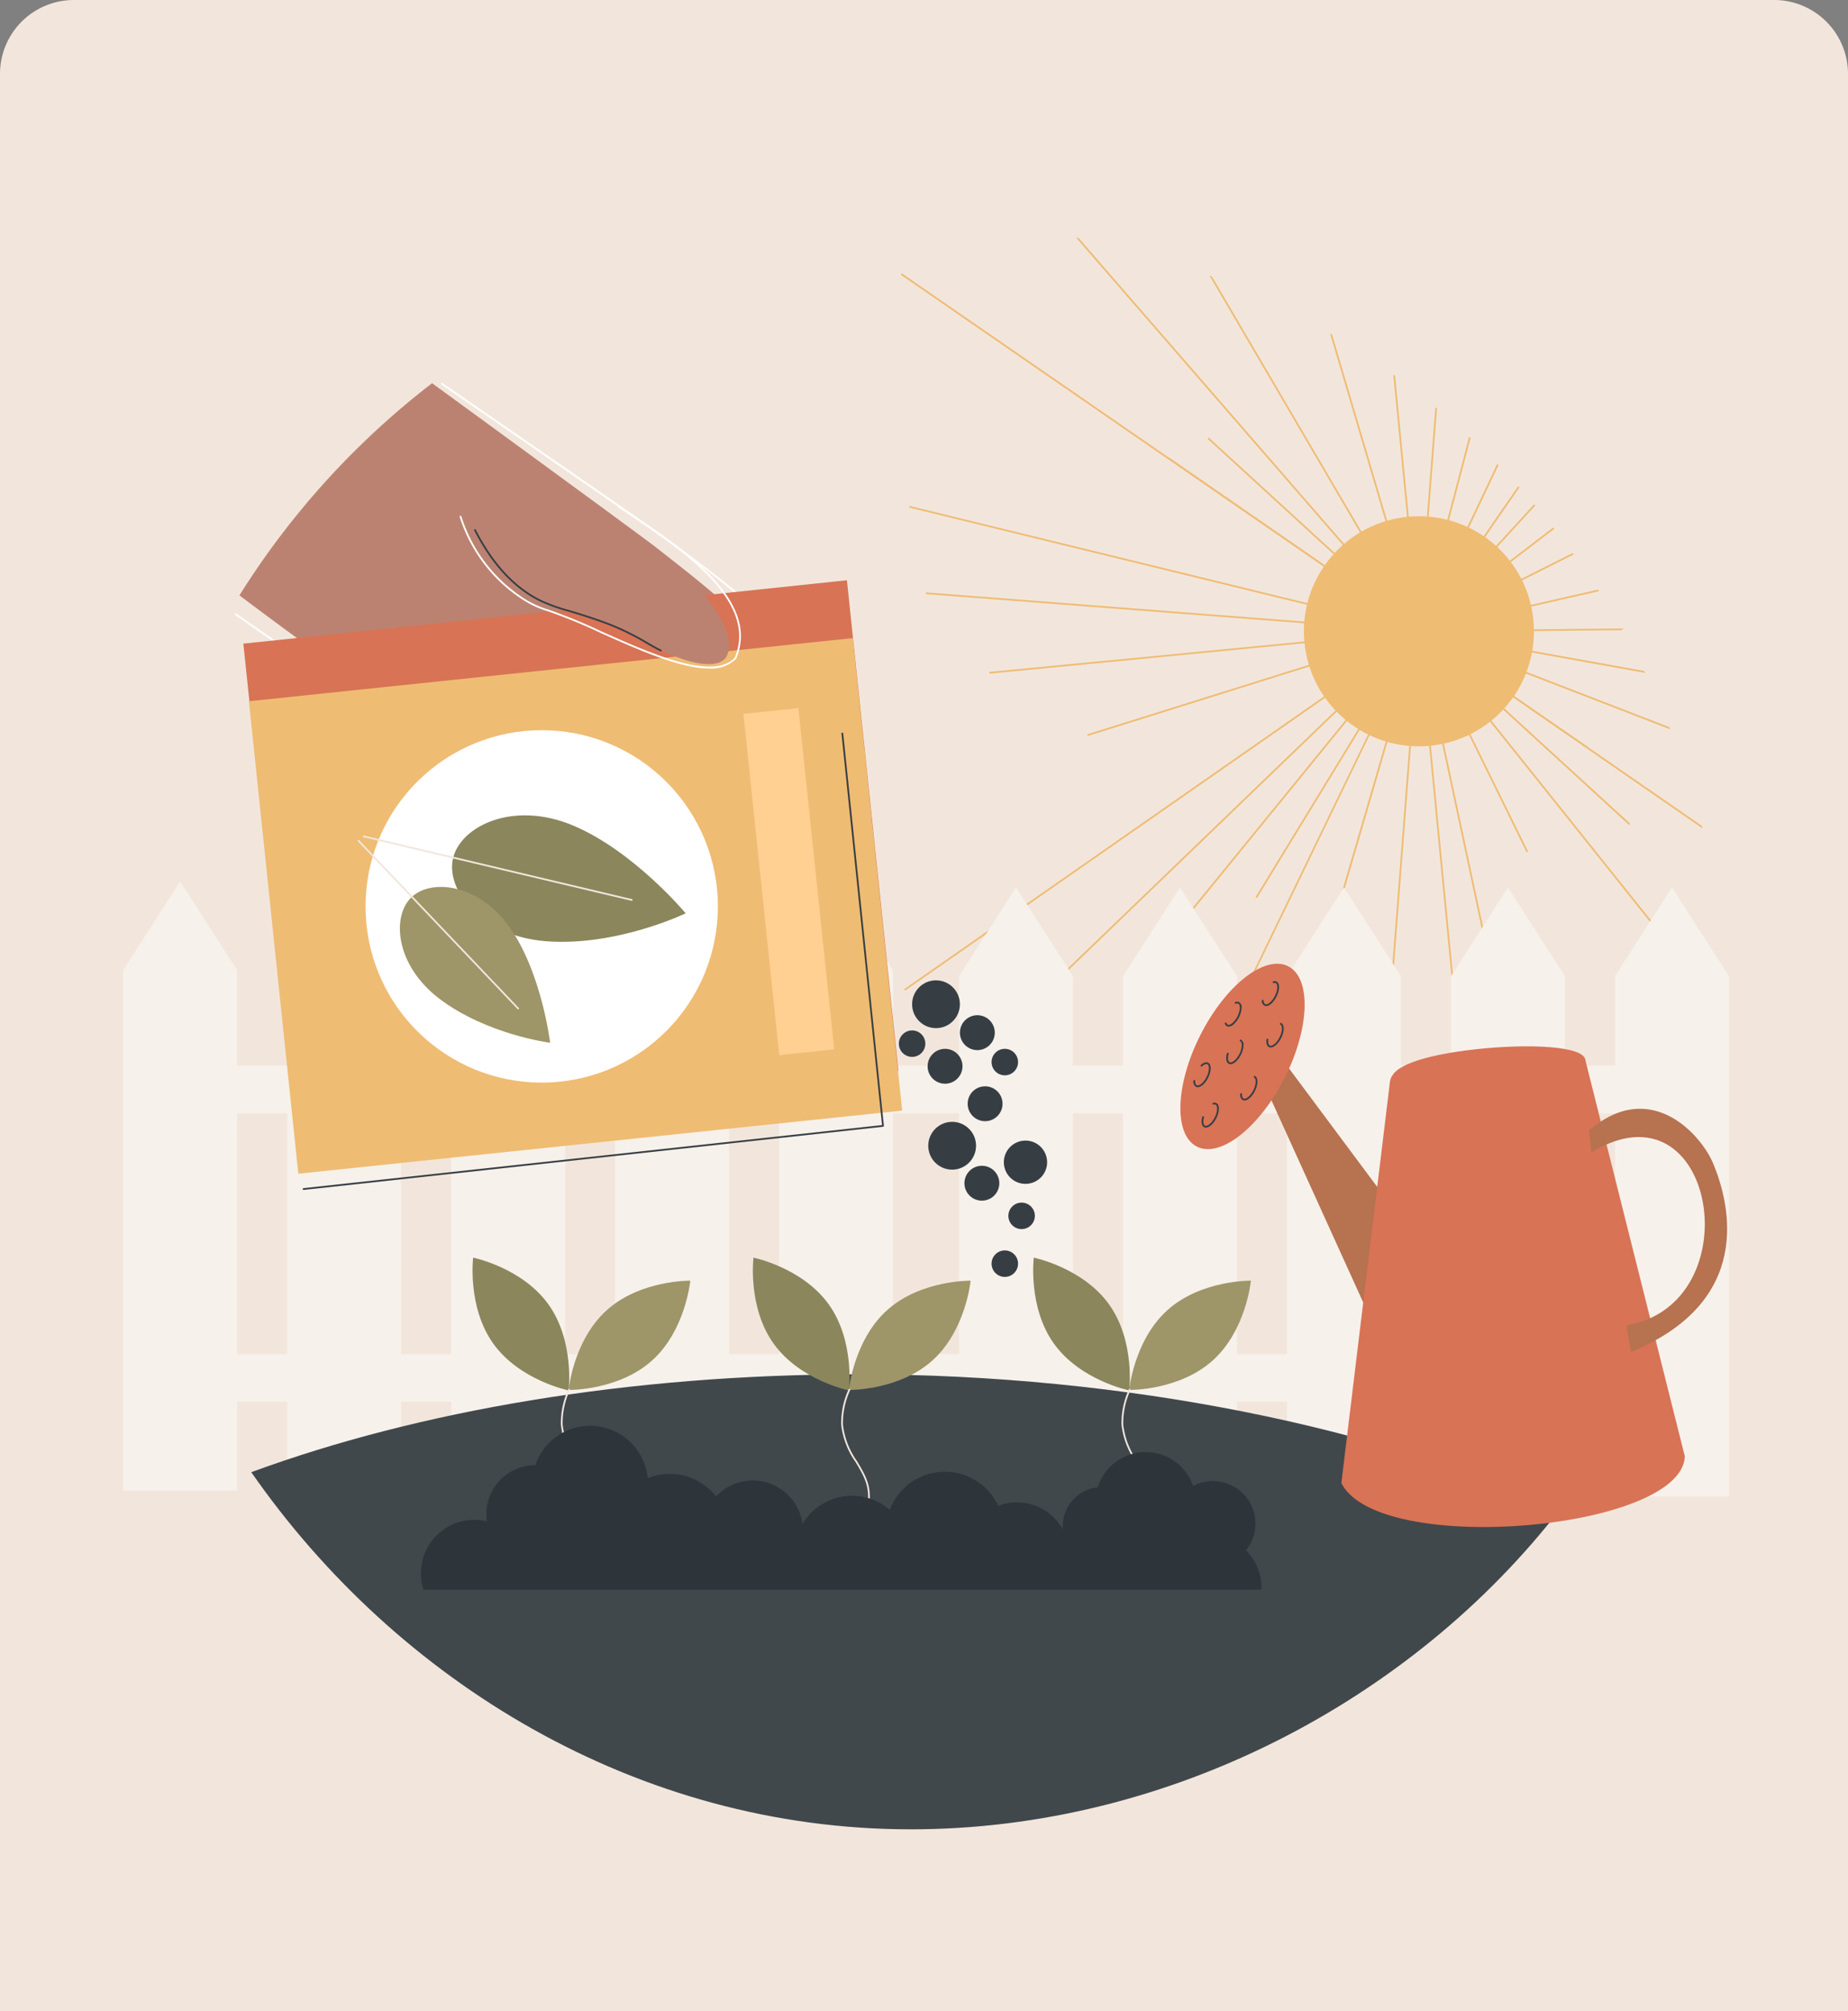 <svg xmlns="http://www.w3.org/2000/svg" xmlns:xlink="http://www.w3.org/1999/xlink" width="250" height="272" viewBox="0 0 250 272"><rect x="0" y="0" width="250" height="272" fill="#808080" stroke="none"/><defs><clipPath id="a"><path d="M938.661,510.049q2.959-3.979,5.6-8.293a108.825,108.825,0,0,0-92.468-165.545l-53.728,87.931Z" transform="translate(-798.066 -336.211)" fill="none"/></clipPath></defs><g transform="translate(5786 9054)"><g transform="translate(430 -89)"><path d="M10,0H240a10,10,0,0,1,10,10V272a0,0,0,0,1,0,0H0a0,0,0,0,1,0,0V10A10,10,0,0,1,10,0Z" transform="translate(-6216 -8965)" fill="#f2e6dc"/><g transform="translate(-6534.966 -9270)"><ellipse cx="108.539" cy="108.627" rx="108.539" ry="108.627" transform="translate(335.565 335)" fill="#f2e6dc"/><g transform="translate(390.516 335.144)"><circle cx="15.561" cy="15.561" r="15.561" transform="translate(98.396 55.241) rotate(-45)" fill="#efbc73"/><g transform="translate(0 0)"><g clip-path="url(#a)"><path d="M1253.306,485.344a.119.119,0,0,1-.107-.17l37.545-77.665L1270.037,441.4a.119.119,0,0,1-.2-.124l21.052-34.453-30.21,37.084a.119.119,0,0,1-.184-.15l30.076-36.919-50.551,48.685a.119.119,0,1,1-.165-.171l50.87-48.993-3.334,2.336a.12.12,0,0,1-.053.021l-64.872,45.219a.119.119,0,0,1-.165-.029.119.119,0,0,1,.029-.165L1291.2,405.73l-7.475,2.356a.116.116,0,0,1-.057,0l-36.477,11.433a.119.119,0,0,1-.149-.078.115.115,0,0,1-.005-.035.119.119,0,0,1,.083-.114l43.661-13.685-56.9,5.5a.119.119,0,0,1-.13-.107.09.09,0,0,1,0-.011.119.119,0,0,1,.107-.118l55.889-5.4a.118.118,0,0,1-.05-.1.12.12,0,0,1,.008-.043l-64.42-4.968a.119.119,0,0,1-.11-.118s0-.006,0-.009a.119.119,0,0,1,.128-.109l65.159,5.025-67.414-16.471a.119.119,0,0,1-.091-.115.125.125,0,0,1,0-.028.119.119,0,0,1,.144-.087l62.922,15.373-2.484-.711a.119.119,0,0,1-.086-.114.116.116,0,0,1,0-.033.118.118,0,0,1,.147-.082l1.2.345a.119.119,0,0,1,.148-.078l2.072.629-7.444-2.641a.119.119,0,1,1,.079-.224l11.433,4.056L1221.9,357.225a.119.119,0,1,1,.135-.2l35.971,24.821a.119.119,0,0,1,.09.019l32.444,22.429-27.164-24.882a.119.119,0,0,1-.038-.087.117.117,0,0,1,.031-.08.119.119,0,0,1,.168-.007l26.911,24.651-44.865-51.674a.119.119,0,0,1,.179-.156l44.729,51.517-1.9-2.711a.119.119,0,0,1,.195-.136l1.529,2.182-26.688-45.53a.119.119,0,1,1,.2-.12l27.639,47.152L1289.2,397.2a.112.112,0,0,1-.005-.036.119.119,0,0,1,.083-.113.146.146,0,0,1,.038-.005l-9.953-33.672a.113.113,0,0,1-.005-.034.119.119,0,0,1,.233-.034l12.075,40.851-3.267-33.795s0-.008,0-.011a.119.119,0,0,1,.237-.011l3.179,32.88a.119.119,0,0,1,.1-.05c.016,0,.03,0,.043.008l2.164-28.058a.119.119,0,0,1,.237.009s0,.006,0,.009l-2.231,28.935,6.558-24.989a.119.119,0,0,1,.234.03.131.131,0,0,1,0,.03l-4.67,17.793a.118.118,0,0,1,.079,0,.119.119,0,0,1,.081.147l-.345,1.2a.119.119,0,0,1,.083.113.118.118,0,0,1-.005.035l-.629,2.073,2.641-7.444a.119.119,0,0,1,.231.04.115.115,0,0,1-.007.039l-3.569,10.062,9.677-20.46a.119.119,0,0,1,.226.051.117.117,0,0,1-.011.051l-10.061,21.272,12.7-18.377a.119.119,0,1,1,.2.135l-12.544,18.145,14.515-15.846a.119.119,0,1,1,.175.16L1292.9,404.472l17.21-13.161a.119.119,0,0,1,.144.189l-13.811,10.562a.119.119,0,0,1,.113.207l-3.247,2.275,20.12-10.114a.119.119,0,0,1,.16.053.12.12,0,0,1,.013.053.118.118,0,0,1-.066.106l-20.257,10.183,6.807-2.146a.119.119,0,0,1,.149.078.123.123,0,0,1,.005.036.119.119,0,0,1-.083.113l-5.441,1.715,21.488-4.889a.119.119,0,1,1,.053.232l-23.246,5.289,26.7-.257h0a.119.119,0,0,1,.119.118v0a.119.119,0,0,1-.118.118l-25.636.247a.118.118,0,0,1-.077.028h0l-.734,0,31.426,5.656a.119.119,0,0,1,.1.117.122.122,0,0,1,0,.021.119.119,0,0,1-.138.1l-30.44-5.478,6.064,1.735a.119.119,0,0,1,.086.114.115.115,0,0,1,0,.033.119.119,0,0,1-.147.081l-1.2-.345a.119.119,0,0,1-.148.078l-2.071-.628,7.443,2.64a.119.119,0,0,1-.079.224l-4.269-1.514,30.9,11.942a.119.119,0,0,1-.086.222L1292.8,405.856l22.014,15.19a.118.118,0,0,1,.045.06l16.747,11.577a.119.119,0,0,1-.135.2l-38.206-26.412,27.164,24.882a.119.119,0,0,1,.038.087.119.119,0,0,1-.2.088l-27.314-25.02,34.239,42.835a.119.119,0,0,1-.186.148l-32.847-41.095,1.054,1.505a.119.119,0,0,1-.195.136l-2.33-3.326,13.948,28.383a.119.119,0,0,1-.213.1l-13.934-28.356,2.119,6.722a.11.11,0,0,1,.005.036.119.119,0,0,1-.232.035l-1.834-5.82,9.043,42.259a.108.108,0,0,1,0,.025.119.119,0,0,1-.235.025l-9.134-42.687,5.411,55.972s0,.008,0,.011a.119.119,0,0,1-.237.012l-5.4-55.888a.122.122,0,0,1-.1.05.119.119,0,0,1-.043-.008L1286.884,472a.119.119,0,0,1-.237-.009s0-.006,0-.009l5.047-65.442-2.061,7.2a.12.12,0,0,1-.071.078l-16.6,56.853a.119.119,0,0,1-.233-.033.115.115,0,0,1,0-.033l16.976-58.153a.119.119,0,0,1-.047-.095.122.122,0,0,1,.005-.035l.629-2.072-2.64,7.443a.119.119,0,0,1-.231-.04.117.117,0,0,1,.007-.039l3.63-10.234-37.653,77.889A.119.119,0,0,1,1253.306,485.344Z" transform="translate(-1171.5 -350.142)" fill="#efbc73"/></g></g></g><g transform="translate(335.624 424.225)"><path d="M351.48,1168.366H336.061v-70.391l7.709-12,7.709,12Z" transform="translate(-336.061 -1085.971)" fill="#f7f1eb"/><path d="M538.2,1168.366H522.777v-70.391l7.709-12,7.709,12Z" transform="translate(-500.593 -1085.971)" fill="#f7f1eb"/><path d="M724.911,1168.366H709.493v-70.391l7.709-12,7.709,12Z" transform="translate(-665.124 -1085.971)" fill="#f7f1eb"/><path d="M911.627,1168.366H896.209v-70.391l7.709-12,7.709,12Z" transform="translate(-829.656 -1085.971)" fill="#f7f1eb"/><path d="M1098.343,1168.366h-15.419v-70.391l7.709-12,7.709,12Z" transform="translate(-994.188 -1085.971)" fill="#f7f1eb"/><rect width="209.589" height="6.453" transform="translate(6.858 24.909)" fill="#f7f1eb"/><rect width="213.263" height="6.453" transform="translate(3.184 63.92)" fill="#f7f1eb"/><path d="M1303.219,1175.161H1287.8v-70.391l7.709-12,7.709,12Z" transform="translate(-1174.722 -1091.959)" fill="#f7f1eb"/><path d="M1489.935,1175.161h-15.419v-70.391l7.709-12,7.709,12Z" transform="translate(-1339.253 -1091.959)" fill="#f7f1eb"/><path d="M1676.651,1175.161h-15.419v-70.391l7.709-12,7.709,12Z" transform="translate(-1503.785 -1091.959)" fill="#f7f1eb"/><path d="M1863.367,1175.161h-15.419v-70.391l7.709-12,7.709,12Z" transform="translate(-1668.316 -1091.959)" fill="#f7f1eb"/><path d="M2050.083,1175.161h-15.419v-70.391l7.709-12,7.709,12Z" transform="translate(-1832.848 -1091.959)" fill="#f7f1eb"/></g><g transform="translate(352.961 475.103)"><path d="M564.083,1647.02c-31.033,0-59.563,4.951-82.1,13.237,19.651,28.263,52.188,48.306,89.22,48.306,34.975,0,67.836-17.527,87.74-43.171C635.067,1654.361,600.514,1647.02,564.083,1647.02Z" transform="translate(-481.986 -1631.238)" fill="#40484c"/><g transform="translate(22.956)"><g transform="translate(6.977)"><g transform="translate(37.921)"><path d="M1162.448,1555.208s6.743.1,11.289-3.984,5.173-10.8,5.173-10.8-6.743-.1-11.289,3.984S1162.448,1555.208,1162.448,1555.208Z" transform="translate(-1149.454 -1537.31)" fill="#9e9569"/><path d="M1066.08,1532.153s.826-6.693-2.74-11.654-10.173-6.311-10.173-6.311-.826,6.693,2.74,11.654S1066.08,1532.153,1066.08,1532.153Z" transform="translate(-1053.085 -1514.189)" fill="#8b865c"/><path d="M1155.32,1683.624a.119.119,0,0,1-.1-.185c2.7-4.048,2.1-6.523,1.273-8.227-.3-.621-.664-1.224-1.015-1.808a10.789,10.789,0,0,1-1.925-5.037,10.975,10.975,0,0,1,1-4.769.119.119,0,0,1,.218.1,10.732,10.732,0,0,0-.982,4.659,10.6,10.6,0,0,0,1.891,4.929c.354.588.72,1.2,1.025,1.827.853,1.761,1.476,4.314-1.289,8.463A.119.119,0,0,1,1155.32,1683.624Z" transform="translate(-1141.605 -1645.783)" fill="#f2e6dc"/></g><g transform="translate(75.841)"><path d="M1481.609,1555.208s6.743.1,11.289-3.984,5.173-10.8,5.173-10.8-6.743-.1-11.289,3.984S1481.609,1555.208,1481.609,1555.208Z" transform="translate(-1468.615 -1537.31)" fill="#9e9569"/><path d="M1385.242,1532.153s.826-6.693-2.74-11.654-10.173-6.311-10.173-6.311-.826,6.693,2.74,11.654S1385.242,1532.153,1385.242,1532.153Z" transform="translate(-1372.247 -1514.189)" fill="#8b865c"/><path d="M1474.482,1683.624a.119.119,0,0,1-.1-.185c2.7-4.048,2.1-6.523,1.273-8.227-.3-.621-.664-1.224-1.015-1.808a10.787,10.787,0,0,1-1.925-5.037,10.968,10.968,0,0,1,1-4.769.119.119,0,0,1,.218.1,10.727,10.727,0,0,0-.982,4.659,10.6,10.6,0,0,0,1.891,4.93c.354.588.72,1.2,1.025,1.827.853,1.761,1.476,4.314-1.289,8.463A.119.119,0,0,1,1474.482,1683.624Z" transform="translate(-1460.767 -1645.783)" fill="#f2e6dc"/></g><path d="M843.286,1555.208s6.743.1,11.289-3.984,5.173-10.8,5.173-10.8-6.743-.1-11.289,3.984S843.286,1555.208,843.286,1555.208Z" transform="translate(-830.292 -1537.31)" fill="#9e9569"/><path d="M746.919,1532.153s.826-6.693-2.74-11.654-10.173-6.311-10.173-6.311-.826,6.693,2.74,11.654S746.919,1532.153,746.919,1532.153Z" transform="translate(-733.924 -1514.189)" fill="#8b865c"/><path d="M836.159,1683.624a.119.119,0,0,1-.1-.185c2.7-4.048,2.1-6.523,1.273-8.227-.3-.621-.664-1.224-1.015-1.808a10.786,10.786,0,0,1-1.925-5.037,10.967,10.967,0,0,1,1-4.769.119.119,0,0,1,.218.1,10.729,10.729,0,0,0-.982,4.659,10.6,10.6,0,0,0,1.892,4.93c.354.588.72,1.2,1.025,1.827.853,1.761,1.476,4.314-1.289,8.463A.119.119,0,0,1,836.159,1683.624Z" transform="translate(-822.444 -1645.783)" fill="#f2e6dc"/></g><path d="M788.881,1727.925c0-.1.015-.2.015-.3a7.065,7.065,0,0,0-2.088-5.023,5.755,5.755,0,0,0-7.15-8.713,6.789,6.789,0,0,0-12.9.184,5.315,5.315,0,0,0-4.741,5.283c0,.151.01.3.023.448a7.067,7.067,0,0,0-8.75-3.224,7.962,7.962,0,0,0-14.669.542,7.806,7.806,0,0,0-11.814,1.917,6.78,6.78,0,0,0-11.684-3.723,7.951,7.951,0,0,0-9.253-2.463,7.821,7.821,0,0,0-15.2-1.765,6.6,6.6,0,0,0-6.545,7.591,7.228,7.228,0,0,0-8.586,9.241Z" transform="translate(-675.2 -1683.013)" fill="#2d353a"/></g></g><g transform="translate(350.708 356.805)"><path d="M468.48,547.448c6.138,4.621,15.05,11.178,21.565,15.328,10.853,6.913,20.245,12.12,25.582,16.333a5.632,5.632,0,0,0,6.164-.6,5.37,5.37,0,0,0,1.712-3.485,4.8,4.8,0,0,0,6.328-.787,4.584,4.584,0,0,0,.392-4.636,5.714,5.714,0,0,0,5.081-.879,5.464,5.464,0,0,0,1.732-5.791,5.4,5.4,0,0,0,4.681-2.656c2.339-4.7-10.734-14.461-16.737-19.208-1.6-1.268-21.448-15.758-30.437-22.317A109.384,109.384,0,0,0,468.48,547.448Z" transform="translate(-467.831 -518.724)" fill="#bc8271"/><path d="M513.538,580.3a7.1,7.1,0,0,1-2.914-.634.11.11,0,0,1-.022-.013c-3.709-2.77-9.348-6-15.878-9.733-3.566-2.04-7.607-4.353-11.771-6.843-6.108-3.653-14.186-9.194-19.887-13.2a.119.119,0,0,1,.137-.194c5.7,4,13.77,9.54,19.872,13.189,4.161,2.489,8.2,4.8,11.766,6.841,6.53,3.737,12.171,6.964,15.891,9.741a6.3,6.3,0,0,0,6.605-.719,5.6,5.6,0,0,0,1.888-3.585.119.119,0,0,1,.179-.088,5.347,5.347,0,0,0,6.772-.9,4.494,4.494,0,0,0,.492-4.716.119.119,0,0,1,.142-.163,6.475,6.475,0,0,0,5.458-.984,5.53,5.53,0,0,0,1.95-5.939.119.119,0,0,1,.106-.152,6.078,6.078,0,0,0,5.062-2.786c1.033-1.937-.55-4.957-4.706-8.976a123.4,123.4,0,0,0-11.733-9.507c-.524-.389-1.019-.757-1.476-1.1-1.589-1.189-19.776-13.727-30.475-21.1a.119.119,0,0,1,.135-.2c10.7,7.369,28.89,19.909,30.483,21.1.457.342.951.709,1.476,1.1,7.108,5.275,19,14.1,16.506,18.785a6.263,6.263,0,0,1-5.11,2.9,5.767,5.767,0,0,1-2.072,6.053,6.657,6.657,0,0,1-5.435,1.084,4.7,4.7,0,0,1-.619,4.74,5.573,5.573,0,0,1-6.923,1.045,5.815,5.815,0,0,1-1.948,3.563A6.124,6.124,0,0,1,513.538,580.3Z" transform="translate(-463.017 -518.523)" fill="#fff"/><path d="M815.808,805.413c-1.262,1.475-6.32-10.026-3.612-11.711,3.032-1.887,9.938,6.655,9.938,6.655S814.357,790.171,817.32,788c3.249-2.383,11.088,6.592,11.088,6.592s-9.665-10.822-6.7-13.492c3.281-2.956,13.577,7.1,13.577,7.1s-10.416-9.18-7.854-12.322c2.083-2.555,10.67,1.533,12.989,7.169Z" transform="translate(-770.017 -744.616)" fill="#bc8271"/><path d="M812.466,803.049a.118.118,0,0,1-.088-.039c-1.544-1.72-4.1-7-3.672-9.988a2.322,2.322,0,0,1,1-1.755c2.2-1.367,6.241,2.424,8.488,4.846-1.738-2.552-4.406-6.929-4.064-9.306a1.779,1.779,0,0,1,.692-1.239c2.205-1.618,6.343,1.715,8.941,4.213-2.685-3.4-6.693-9.189-4.565-11.106,2.094-1.887,6.83,1.256,10.156,3.945-2.805-2.981-6.062-7.168-4.446-9.151,2.085-2.557,6.943.263,9.486,2.333a.119.119,0,0,1-.15.184c-2.474-2.014-7.186-4.778-9.152-2.367-1.913,2.346,3.819,8.332,6.518,10.928.751.675,1.24,1.15,1.327,1.235a.119.119,0,0,1-.162.174c-.089-.079-.6-.528-1.319-1.219-2.868-2.564-9.625-8.114-12.1-5.885-2.7,2.435,5.717,12.191,6.632,13.235l.08.091a.119.119,0,0,1-.178.157l-.07-.079c-.782-.874-7.893-8.67-10.859-6.5a1.55,1.55,0,0,0-.6,1.081c-.478,3.32,5.376,11.032,5.435,11.11a.119.119,0,0,1-.187.147c-.068-.085-6.874-8.439-9.783-6.629a2.1,2.1,0,0,0-.893,1.586c-.409,2.878,2.134,8.148,3.613,9.8a.119.119,0,0,1-.088.2Z" transform="translate(-767.592 -742.282)" fill="#363e44"/><path d="M957.493,784.286c.389,1-.962,2.9-2.266,2.7a2.322,2.322,0,0,1-1.428-3.068C954.482,782.89,957.07,783.2,957.493,784.286Z" transform="translate(-895.311 -751.832)" fill="#fff" opacity="0.5"/><path d="M905.279,831.913c.3,1.029-1.2,2.81-2.484,2.506a2.322,2.322,0,0,1-1.167-3.176C902.4,830.269,904.949,830.8,905.279,831.913Z" transform="translate(-849.277 -793.638)" fill="#fff" opacity="0.5"/><path d="M868.958,892.5c.208,1.052-1.455,2.688-2.7,2.267a2.322,2.322,0,0,1-.87-3.27C866.238,890.6,868.732,891.355,868.958,892.5Z" transform="translate(-817.257 -846.832)" fill="#fff" opacity="0.5"/><path d="M822.9,943.285a2.2,2.2,0,0,1-2.8,1.618,2.13,2.13,0,0,1-.266-3.093C820.744,941.134,822.877,942.216,822.9,943.285Z" transform="translate(-776.956 -891.333)" fill="#fff" opacity="0.5"/><g transform="translate(1.178 26.678)"><rect width="66.724" height="82.103" transform="translate(81.654 0) rotate(84.006)" fill="#d87355"/><rect width="64.229" height="82.103" transform="matrix(0.104, 0.995, -0.995, 0.104, 82.448, 7.822)" fill="#efbc73"/><circle cx="23.833" cy="23.833" r="23.833" transform="translate(6.659 44.114) rotate(-45)" fill="#fff"/><g transform="translate(16.155 31.796)"><path d="M723.345,1027.709c-8.906-.667-13.657-6.931-12.634-11.242s8.122-7.872,16.338-4.37c8.178,3.486,15.13,11.834,15.13,11.834S732.868,1028.422,723.345,1027.709Z" transform="translate(-698.494 -1010.677)" fill="#8b865c"/><path d="M645.291,1042.415a.119.119,0,0,1-.028,0l-36.265-8.6a.119.119,0,0,1,.055-.231l36.265,8.6a.119.119,0,0,1-.027.234Z" transform="translate(-608.907 -1030.854)" fill="#f2e6dc"/></g><g transform="translate(15.461 35.119)"><path d="M656.488,1107.278c-5.969-4.555-6.443-11.148-3.745-13.716s9.333-1.821,13.516,4.415c4.163,6.207,5.233,15.278,5.233,15.278S662.871,1112.149,656.488,1107.278Z" transform="translate(-645.453 -1085.816)" fill="#9e9569"/><path d="M624.79,1061.573a.119.119,0,0,1-.086-.037l-21.606-22.7a.119.119,0,0,1,.172-.164l21.606,22.7a.119.119,0,0,1-.086.2Z" transform="translate(-603.065 -1038.64)" fill="#f2e6dc"/></g><rect width="46.402" height="7.472" transform="translate(75.085 17.296) rotate(84.006)" fill="#ffd092"/></g><g transform="translate(30.435 16.616)"><path d="M758.79,692.439c7.835,5.023,12.562,5.257,13.43,3.231,1.373-3.2-2.586-9.679-14.216-17.913.308,2.767-21.1-1.2-19.63,1.849C743.8,690.866,748.915,687.982,758.79,692.439Z" transform="translate(-736.028 -675.454)" fill="#bc8271"/><path d="M760.9,701.383a.119.119,0,0,1-.051-.011c-.5-.237-1.1-.583-1.8-.983a35.6,35.6,0,0,0-5.1-2.532c-2.506-.941-4.214-1.45-5.587-1.859a24.539,24.539,0,0,1-3.538-1.246c-3.657-1.7-6.742-4.978-9.169-9.731a.119.119,0,0,1,.212-.108c2.4,4.7,5.45,7.942,9.058,9.624a24,24,0,0,0,3.505,1.234c1.376.41,3.089.92,5.6,1.864a35.77,35.77,0,0,1,5.134,2.549c.7.4,1.3.742,1.789.975a.119.119,0,0,1-.051.226Z" transform="translate(-733.681 -681.701)" fill="#363e44"/><path d="M752.927,680.369c-3.923,0-9.589-2.536-14.76-4.85a70.233,70.233,0,0,0-7.12-2.915,13.159,13.159,0,0,1-3.732-1.812,20.8,20.8,0,0,1-8.134-10.94.119.119,0,0,1,.224-.078,20.578,20.578,0,0,0,8.046,10.824,12.918,12.918,0,0,0,3.665,1.779,70.376,70.376,0,0,1,7.148,2.926c6.742,3.018,15.13,6.772,18.123,3.612,1.448-3.461.3-7.066-3.508-11.022-3.308-3.437-8.011-6.529-12.16-9.257l-.072-.047a.119.119,0,0,1,.131-.2l.072.047c4.16,2.735,8.875,5.835,12.2,9.291,3.888,4.039,5.049,7.735,3.547,11.3a.121.121,0,0,1-.023.035A4.774,4.774,0,0,1,752.927,680.369Zm3.562-1.39h0Z" transform="translate(-719.175 -658.369)" fill="#fff"/></g><g transform="translate(89.115 80.792)"><circle cx="3.233" cy="3.233" r="3.233" transform="translate(2.534)" fill="#363e44"/><circle cx="3.233" cy="3.233" r="3.233" transform="translate(4.718 19.139)" fill="#363e44"/><circle cx="2.928" cy="2.928" r="2.928" transform="translate(14.943 21.673)" fill="#363e44"/><circle cx="2.36" cy="2.36" r="2.36" transform="translate(4.631 9.263)" fill="#363e44"/><circle cx="2.36" cy="2.36" r="2.36" transform="translate(8.521 8.833) rotate(-76.718)" fill="#363e44"/><circle cx="2.36" cy="2.36" r="2.36" transform="translate(10.049 14.332)" fill="#363e44"/><circle cx="2.36" cy="2.36" r="2.36" transform="translate(8.635 27.441) rotate(-45)" fill="#363e44"/><circle cx="1.792" cy="1.792" r="1.792" transform="translate(14.813 31.854) rotate(-45)" fill="#363e44"/><circle cx="1.792" cy="1.792" r="1.792" transform="translate(13.283 36.529)" fill="#363e44"/><circle cx="1.792" cy="1.792" r="1.792" transform="translate(13.283 9.263)" fill="#363e44"/><circle cx="1.791" cy="1.791" r="1.791" transform="translate(0 8.564) rotate(-45)" fill="#363e44"/></g><path d="M540.633,978.387a.119.119,0,0,1-.013-.237l78.267-8.53L613.4,916.67a.119.119,0,0,1,.106-.13.118.118,0,0,1,.131.106l5.5,53.067a.119.119,0,0,1-.105.13l-78.385,8.543Z" transform="translate(-531.306 -869.249)" fill="#363e44"/></g><g transform="translate(475.18 432.804)"><path d="M1658.049,1309.721l-17.863-23.989-1.838,4.507,18.481,40.7Z" transform="translate(-1623.176 -1270.577)" fill="#b77250"/><ellipse cx="13.671" cy="6.394" rx="13.671" ry="6.394" transform="translate(0 24.398) rotate(-63.172)" fill="#d87355"/><path d="M1633.148,1202.783a.524.524,0,0,1-.239-.055.749.749,0,0,1-.343-.678.119.119,0,0,1,.237-.011.533.533,0,0,0,.212.478c.145.073.365.008.6-.179a2.8,2.8,0,0,0,.721-.932c.423-.836.4-1.58.11-1.725a.348.348,0,0,0-.253-.012.119.119,0,1,1-.063-.229.583.583,0,0,1,.423.029c.459.232.457,1.13-.005,2.044a3.049,3.049,0,0,1-.787,1.012A1.042,1.042,0,0,1,1633.148,1202.783Z" transform="translate(-1618.08 -1194.512)" fill="#363e44"/><path d="M1590.955,1226.163a.524.524,0,0,1-.239-.055.584.584,0,0,1-.274-.324.119.119,0,1,1,.222-.085.348.348,0,0,0,.16.2c.145.073.365.008.6-.179a3.12,3.12,0,0,0,1.045-2.066c.009-.3-.068-.518-.213-.591a.388.388,0,0,0-.32.01.119.119,0,0,1-.087-.221.62.62,0,0,1,.514,0,.815.815,0,0,1,.344.811,3.349,3.349,0,0,1-1.136,2.245A1.041,1.041,0,0,1,1590.955,1226.163Z" transform="translate(-1580.954 -1215.115)" fill="#363e44"/><path d="M1638.37,1250.274a.515.515,0,0,1-.235-.054c-.278-.141-.4-.519-.324-1.039a.119.119,0,0,1,.235.033c-.056.4.019.7.2.794.287.145.9-.275,1.324-1.111s.4-1.58.11-1.725a.119.119,0,0,1,.107-.212c.459.232.457,1.13-.005,2.045C1639.389,1249.773,1638.816,1250.274,1638.37,1250.274Z" transform="translate(-1622.684 -1236.399)" fill="#363e44"/><path d="M1555.283,1295.179a.515.515,0,0,1-.235-.054.815.815,0,0,1-.344-.811.119.119,0,0,1,.119-.115h0a.119.119,0,0,1,.115.122c-.009.3.068.518.213.592.287.145.9-.276,1.324-1.111s.4-1.58.11-1.725c-.167-.085-.433.016-.71.27a.119.119,0,1,1-.16-.175c.357-.328.714-.44.977-.307.459.232.457,1.13-.005,2.045C1556.3,1294.679,1555.729,1295.179,1555.283,1295.179Z" transform="translate(-1549.469 -1275.932)" fill="#363e44"/><path d="M1608.542,1310.593a.515.515,0,0,1-.235-.054.814.814,0,0,1-.343-.811.119.119,0,0,1,.119-.115h0a.119.119,0,0,1,.115.122c-.009.3.068.518.213.592.287.145.9-.276,1.324-1.111s.4-1.58.11-1.725a.119.119,0,0,1,.107-.212c.459.232.457,1.13-.006,2.044C1609.561,1310.093,1608.988,1310.593,1608.542,1310.593Z" transform="translate(-1596.4 -1289.552)" fill="#363e44"/><path d="M1592.634,1269.259a.513.513,0,0,1-.235-.054c-.345-.175-.44-.711-.247-1.4a.119.119,0,0,1,.229.064c-.153.547-.1,1.01.125,1.125.287.145.9-.276,1.324-1.111a2.808,2.808,0,0,0,.324-1.134c.009-.3-.069-.518-.213-.592a.119.119,0,0,1,.107-.212.815.815,0,0,1,.343.811,3.049,3.049,0,0,1-.349,1.233C1593.654,1268.759,1593.08,1269.259,1592.634,1269.259Z" transform="translate(-1582.381 -1253.129)" fill="#363e44"/><path d="M1564.584,1341.138a.517.517,0,0,1-.235-.054c-.343-.174-.439-.707-.25-1.391a.119.119,0,1,1,.229.063c-.152.552-.1,1,.128,1.116.287.146.9-.276,1.324-1.111s.4-1.58.11-1.725a.347.347,0,0,0-.253-.012.119.119,0,1,1-.062-.229.576.576,0,0,1,.423.029c.459.232.457,1.13-.005,2.044C1565.6,1340.638,1565.029,1341.138,1564.584,1341.138Z" transform="translate(-1557.664 -1316.43)" fill="#363e44"/><path d="M1729.715,1291.1l-6.581,54.323c5.051,10.041,46.142,6.394,46.461-3.624l-13.488-53.73-24.953,1.7A1.52,1.52,0,0,0,1729.715,1291.1Z" transform="translate(-1697.888 -1272.638)" fill="#d87355"/><path d="M2005.187,1347.635c8.351-7.178,15.162.624,16.756,4.4,2.41,5.709,5.49,18.749-11.074,25.562l-.632-3.6c17.061-2.837,12.114-33.6-4.731-23.4Z" transform="translate(-1946.429 -1322.543)" fill="#b77250"/><path d="M1793.422,1280.272c-7.258.8-13.31-.068-13.517-1.944s4.121-3.479,11.379-4.282,14.666-.444,14.873,1.433S1800.679,1279.469,1793.422,1280.272Z" transform="translate(-1747.906 -1259.924)" fill="#d87355"/></g></g></g></g></svg>